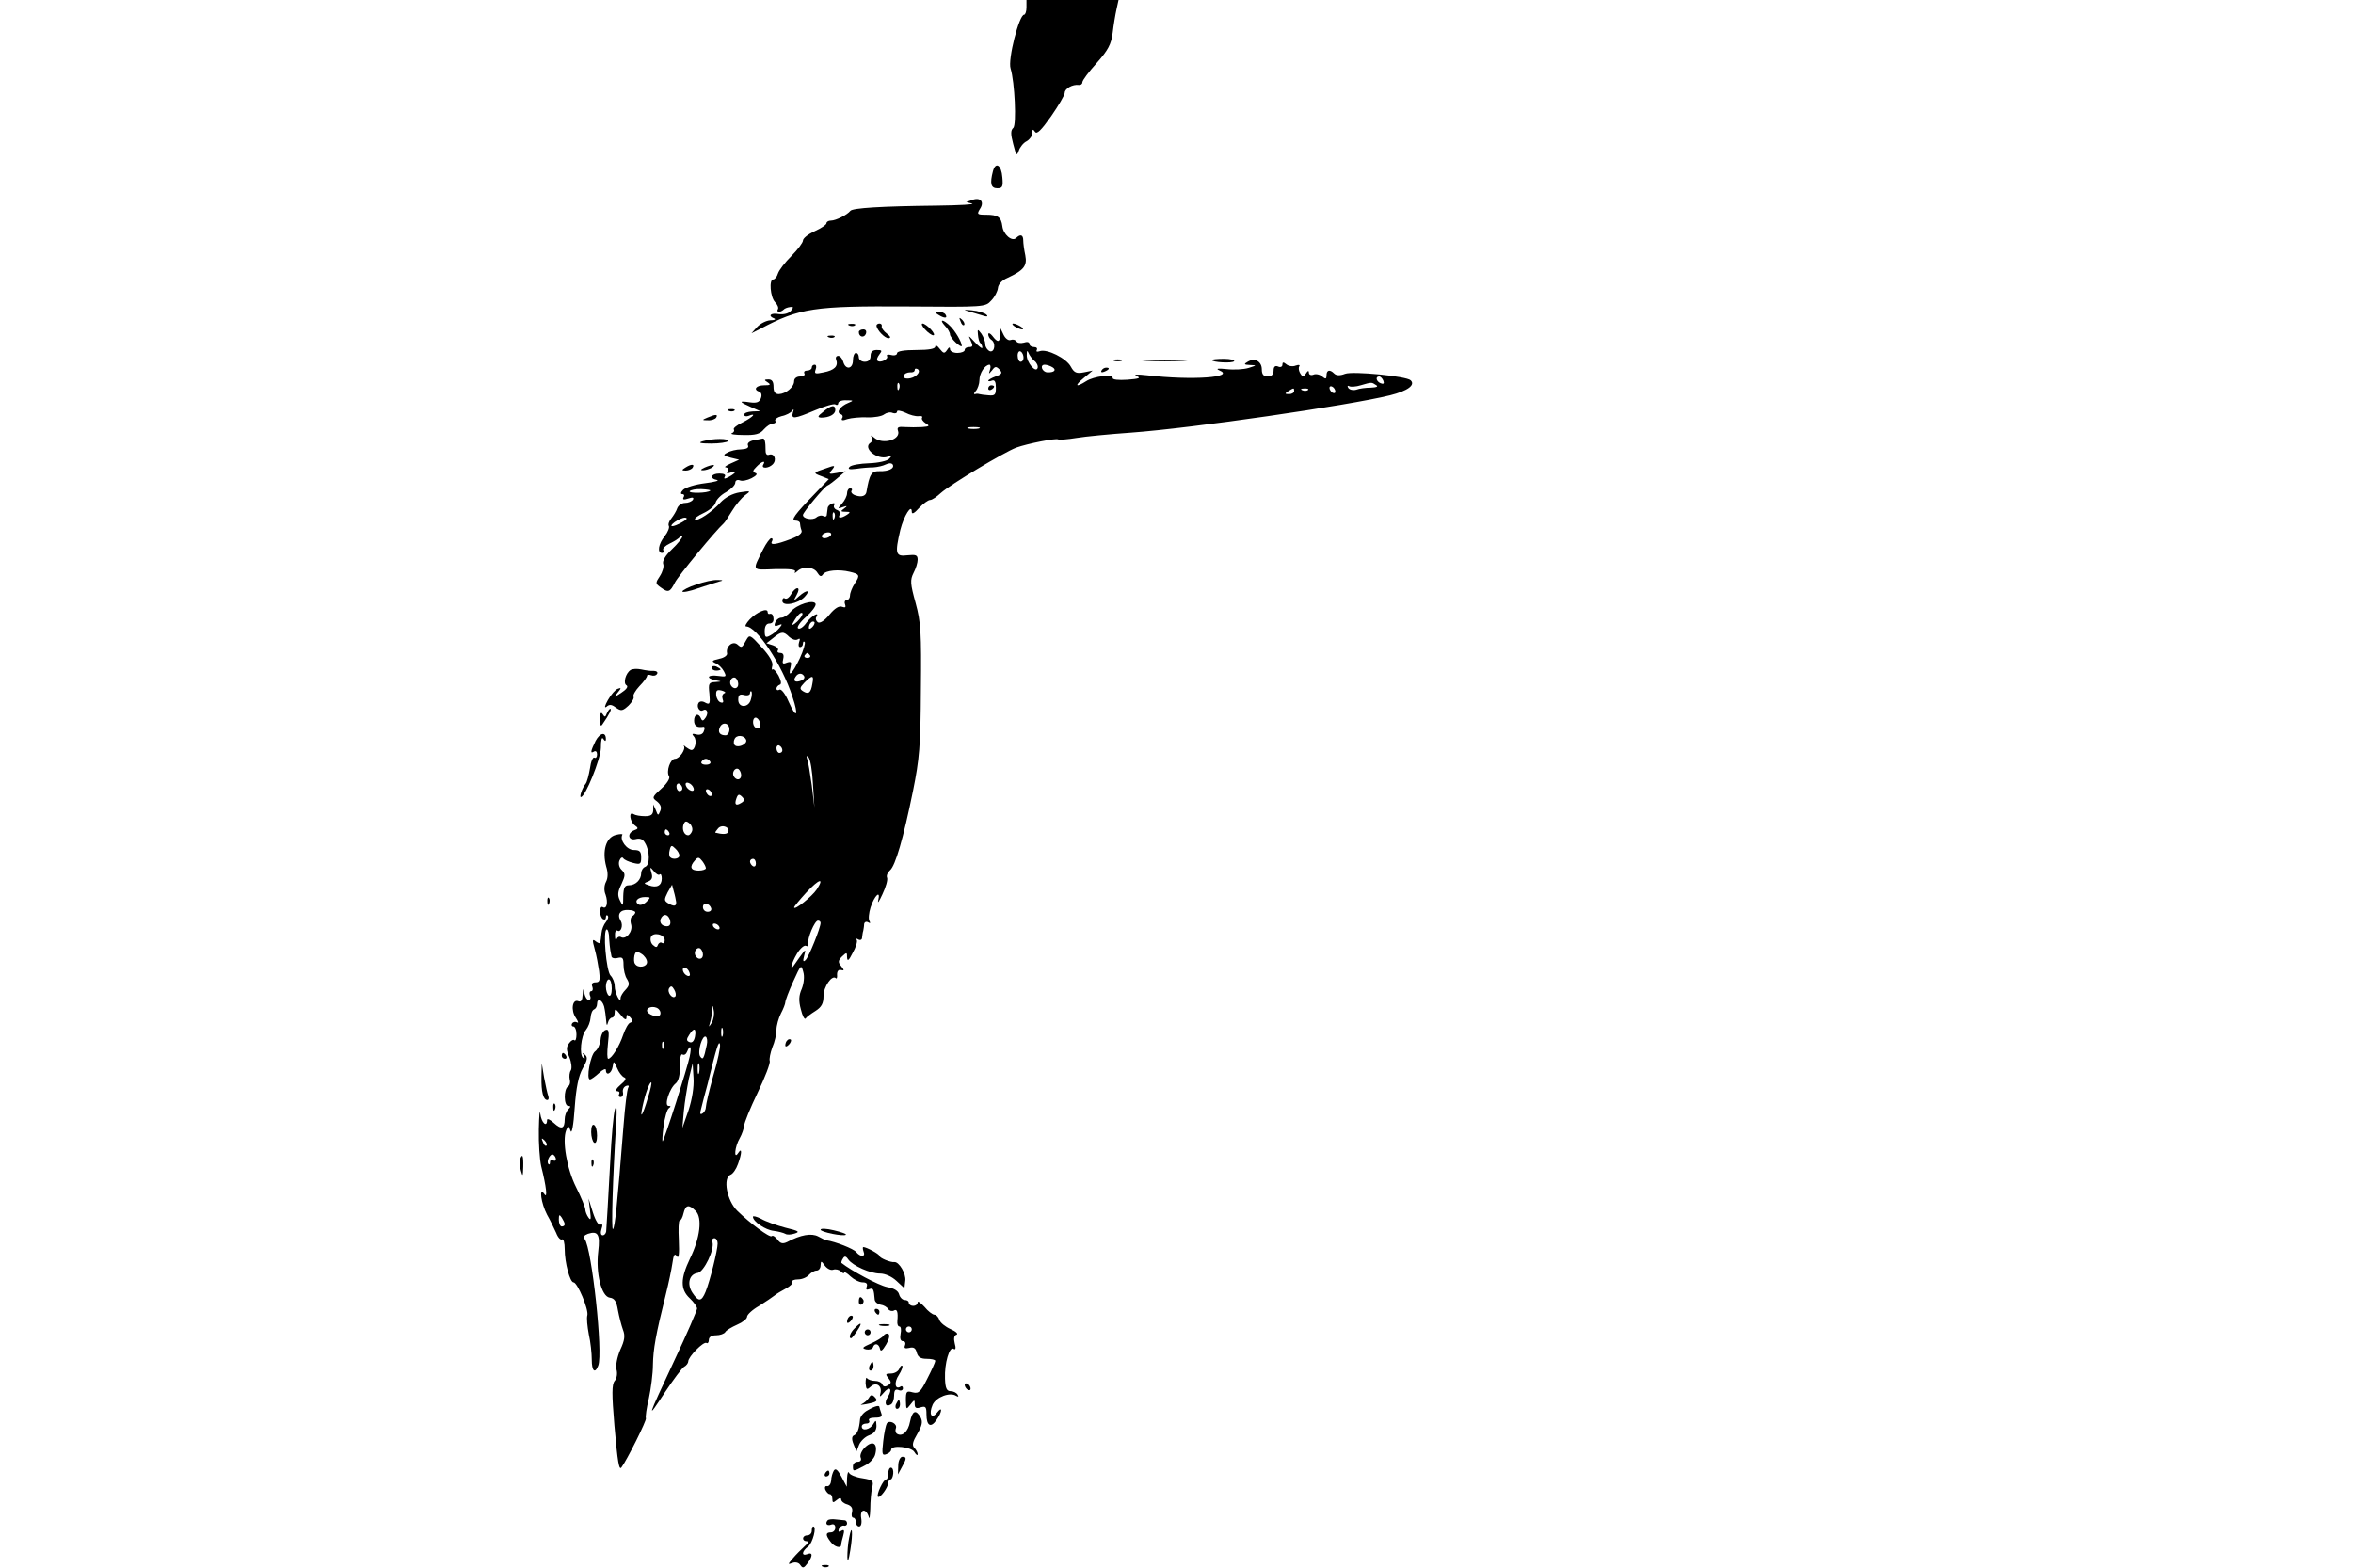 <?xml version="1.0" standalone="no"?>
<!DOCTYPE svg PUBLIC "-//W3C//DTD SVG 20010904//EN"
 "http://www.w3.org/TR/2001/REC-SVG-20010904/DTD/svg10.dtd">
<svg version="1.0" xmlns="http://www.w3.org/2000/svg"
 width="800pt" height="533pt" viewBox="0 0 800 533"
 preserveAspectRatio="xMidYMid meet">

<g transform="translate(0,533) scale(0.1,-0.1)"
fill="#000000" stroke="none">
<path d="M3490 5305 c0 -14 -4 -25 -8 -25 -17 0 -56 -153 -46 -183 14 -45 21
-192 9 -202 -9 -8 -9 -21 0 -55 10 -39 12 -42 19 -22 4 12 16 27 27 32 10 6
19 18 19 28 0 13 2 14 9 4 6 -10 21 5 55 53 25 36 46 72 46 79 0 15 27 30 48
27 6 -1 12 3 12 9 0 7 22 36 49 66 39 44 49 64 54 102 3 26 9 62 13 80 l7 32
-157 0 -156 0 0 -25z"/>
<path d="M3376 4748 c-11 -42 -7 -58 15 -58 17 0 20 5 17 37 -3 42 -23 55 -32
21z"/>
<path d="M3305 4650 l-20 -7 20 -5 c11 -3 -43 -6 -120 -7 -187 -2 -287 -8
-294 -18 -10 -13 -49 -33 -66 -33 -8 0 -15 -4 -15 -9 0 -5 -18 -17 -40 -27
-22 -10 -40 -24 -40 -32 0 -7 -18 -31 -39 -52 -22 -22 -42 -48 -46 -60 -3 -11
-11 -20 -16 -20 -15 0 -10 -60 6 -77 8 -8 13 -19 10 -24 -7 -11 8 -12 19 -2 3
4 13 8 22 9 12 2 13 0 3 -13 -8 -9 -24 -13 -41 -11 -28 5 -39 -6 -15 -15 6 -3
0 -6 -14 -6 -14 -1 -34 -11 -45 -23 l-19 -21 30 15 c134 71 183 78 502 76 260
-2 263 -2 283 20 12 12 22 32 23 43 1 12 13 26 32 34 56 26 68 41 61 77 -4 18
-7 41 -7 51 0 19 -10 22 -24 8 -14 -14 -44 12 -47 40 -4 31 -15 39 -56 39 -30
0 -31 2 -20 20 16 24 1 41 -27 30z"/>
<path d="M3285 4274 c11 -3 33 -10 50 -15 21 -7 26 -6 19 1 -6 6 -28 13 -50
15 -21 2 -30 2 -19 -1z"/>
<path d="M3190 4260 c20 -13 33 -13 25 0 -3 6 -14 10 -23 10 -15 0 -15 -2 -2
-10z"/>
<path d="M3266 4237 c3 -10 9 -15 12 -12 3 3 0 11 -7 18 -10 9 -11 8 -5 -6z"/>
<path d="M3213 4222 c10 -10 17 -23 17 -29 0 -5 9 -18 20 -28 11 -10 20 -15
20 -11 0 13 -22 51 -41 69 -24 23 -37 22 -16 -1z"/>
<path d="M2888 4223 c7 -3 16 -2 19 1 4 3 -2 6 -13 5 -11 0 -14 -3 -6 -6z"/>
<path d="M2980 4223 c1 -15 28 -43 41 -43 9 1 7 6 -6 16 -11 8 -19 20 -17 25
1 5 -2 9 -8 9 -5 0 -10 -3 -10 -7z"/>
<path d="M3145 4210 c10 -11 23 -20 28 -20 6 0 2 9 -8 20 -10 11 -23 20 -28
20 -6 0 -2 -9 8 -20z"/>
<path d="M3450 4220 c8 -5 20 -10 25 -10 6 0 3 5 -5 10 -8 5 -19 10 -25 10 -5
0 -3 -5 5 -10z"/>
<path d="M2920 4201 c0 -17 18 -21 24 -6 3 9 0 15 -9 15 -8 0 -15 -4 -15 -9z"/>
<path d="M3325 4192 c1 -12 4 -25 8 -28 4 -4 7 -11 7 -16 0 -5 -12 4 -26 19
-21 23 -23 24 -14 6 9 -19 8 -23 -5 -23 -8 0 -15 -4 -15 -10 0 -5 -11 -10 -25
-10 -14 0 -25 6 -25 13 0 8 -4 7 -10 -3 -9 -13 -12 -12 -25 4 -8 11 -15 14
-15 8 0 -8 -21 -12 -65 -12 -41 0 -65 -4 -65 -11 0 -6 -9 -9 -20 -6 -11 3 -17
1 -14 -4 6 -10 -24 -25 -33 -15 -3 3 0 12 7 21 10 13 9 15 -9 15 -14 0 -21 -6
-21 -20 0 -13 -7 -20 -20 -20 -11 0 -20 7 -20 15 0 8 -4 15 -10 15 -5 0 -10
-11 -10 -25 0 -30 -25 -34 -33 -5 -3 11 -11 20 -17 20 -7 0 -10 -6 -7 -13 8
-22 -6 -36 -43 -43 -28 -6 -32 -5 -27 9 4 10 2 17 -3 17 -6 0 -10 -4 -10 -10
0 -5 -7 -10 -16 -10 -8 0 -12 -4 -9 -10 3 -5 -3 -10 -14 -10 -13 0 -21 -7 -21
-16 0 -20 -28 -43 -52 -44 -13 0 -18 8 -18 25 0 17 -5 25 -17 25 -15 0 -16 -2
-3 -10 12 -8 9 -10 -12 -10 -28 0 -38 -15 -16 -22 7 -3 9 -12 5 -22 -5 -14
-15 -17 -37 -14 -39 6 -38 2 3 -16 l32 -14 -27 -1 c-16 -1 -28 -5 -28 -11 0
-5 7 -7 15 -4 30 12 14 -5 -20 -22 -19 -9 -33 -20 -30 -24 3 -5 -1 -11 -7 -13
-7 -3 11 -6 40 -6 40 -1 56 3 69 19 10 11 23 20 31 20 7 0 11 4 8 9 -3 5 6 12
21 16 16 3 32 12 36 18 6 8 7 6 3 -5 -7 -24 4 -23 75 7 33 14 64 23 69 20 6
-4 10 -1 10 4 0 6 12 11 28 10 25 0 25 -1 6 -9 -27 -11 -42 -32 -26 -38 7 -2
9 -9 5 -14 -4 -8 2 -9 18 -3 13 4 44 7 68 6 24 -1 50 4 57 10 8 6 21 9 29 5 8
-3 15 -1 15 5 0 5 12 3 28 -4 15 -8 35 -13 45 -12 9 2 15 -1 12 -5 -3 -5 3
-13 12 -19 15 -9 14 -11 -12 -13 -16 -1 -43 -1 -59 0 -21 2 -27 -1 -23 -12 12
-31 -53 -50 -82 -23 -10 8 -12 8 -7 0 3 -6 2 -14 -4 -18 -29 -18 23 -60 58
-48 14 5 15 3 5 -7 -6 -7 -37 -14 -68 -15 -30 -1 -60 -6 -66 -12 -8 -8 -2 -10
22 -7 19 3 45 5 59 5 14 1 32 5 42 10 10 5 19 5 23 0 8 -13 -13 -24 -45 -23
-27 1 -34 -11 -44 -70 -2 -14 -16 -19 -35 -13 -12 3 -19 11 -16 16 4 5 1 9 -4
9 -6 0 -11 -8 -11 -17 0 -9 -8 -25 -17 -35 -16 -18 -16 -19 3 -12 15 5 16 4 4
-5 -13 -9 -12 -11 5 -11 17 0 17 -2 5 -10 -20 -13 -33 -13 -25 0 3 6 -1 13 -9
16 -9 3 -13 11 -10 16 4 6 1 9 -7 6 -8 -3 -15 -10 -15 -16 -1 -7 -2 -17 -3
-23 0 -5 -6 -7 -11 -4 -6 4 -17 2 -24 -4 -13 -11 -46 -5 -46 8 0 9 72 95 83
100 5 2 20 13 35 26 l27 23 -30 -6 c-27 -5 -29 -4 -16 11 12 15 10 16 -20 5
-45 -15 -46 -16 -16 -27 l25 -10 -46 -48 c-71 -73 -85 -93 -67 -93 8 0 15 -4
15 -9 0 -5 2 -16 5 -24 4 -9 -8 -19 -37 -30 -50 -19 -72 -22 -63 -7 3 6 2 10
-3 10 -4 0 -17 -17 -27 -37 -38 -76 -41 -71 40 -68 52 1 72 -1 68 -9 -3 -6 0
-5 8 2 19 18 56 15 68 -5 8 -13 13 -15 19 -6 9 14 54 18 91 9 34 -8 36 -12 17
-40 -9 -14 -16 -32 -16 -41 0 -8 -5 -15 -11 -15 -6 0 -9 -7 -6 -14 4 -11 1
-13 -10 -9 -10 4 -25 -5 -43 -27 -16 -20 -32 -30 -39 -26 -6 4 -9 12 -6 17 14
22 -15 6 -33 -18 -11 -16 -24 -24 -29 -19 -4 4 8 22 28 39 20 18 34 37 32 44
-6 16 -64 -2 -85 -27 -9 -11 -23 -20 -31 -20 -8 0 -18 -7 -21 -16 -5 -12 -2
-15 10 -10 14 6 15 4 4 -9 -7 -9 -22 -21 -32 -26 -15 -8 -18 -6 -18 16 0 16 6
25 15 25 14 0 18 10 13 27 -2 5 -6 7 -10 6 -5 -2 -8 1 -8 6 0 16 -37 0 -61
-25 -12 -13 -18 -24 -12 -24 36 0 122 -130 157 -238 23 -68 14 -78 -13 -17
-11 26 -25 44 -31 40 -5 -3 -10 -2 -10 4 0 5 5 11 11 13 7 2 5 13 -4 31 -8 14
-17 24 -20 21 -3 -3 -4 2 -1 13 3 11 -10 34 -37 63 -38 42 -41 43 -51 25 -16
-29 -16 -29 -31 -16 -16 13 -40 -7 -35 -30 2 -7 -10 -16 -27 -19 -25 -6 -27
-8 -12 -15 10 -4 22 -16 28 -27 10 -19 9 -20 -20 -16 -35 5 -43 -8 -8 -15 22
-4 22 -4 -2 -6 -21 -1 -23 -5 -19 -40 3 -34 1 -38 -14 -30 -10 6 -19 5 -23 -1
-8 -13 4 -32 15 -25 14 8 20 -9 9 -25 -8 -12 -12 -12 -16 -2 -8 19 -23 14 -23
-8 0 -18 10 -25 32 -21 4 0 5 -6 1 -15 -3 -10 -13 -14 -25 -11 -15 4 -17 2 -8
-8 10 -12 4 -45 -9 -45 -4 0 -12 5 -19 10 -6 6 -10 7 -7 4 8 -11 -15 -44 -30
-44 -16 0 -31 -43 -20 -60 4 -6 -8 -25 -26 -41 -32 -29 -33 -31 -15 -44 12
-10 16 -20 11 -32 -7 -17 -8 -17 -15 2 l-9 20 0 -20 c-1 -15 -8 -20 -28 -20
-16 0 -33 3 -39 7 -17 11 -13 -25 4 -38 13 -9 13 -12 -2 -17 -25 -10 -20 -36
5 -30 15 4 25 0 32 -13 17 -28 17 -75 1 -81 -8 -3 -14 -13 -14 -22 0 -22 -19
-41 -42 -41 -14 0 -18 -8 -19 -37 0 -35 -1 -36 -11 -15 -9 18 -8 30 5 56 13
29 14 35 1 48 -9 8 -12 22 -8 32 4 10 10 13 13 8 3 -5 18 -12 34 -16 24 -6 27
-4 27 19 0 20 -5 25 -25 25 -24 0 -49 34 -39 52 2 3 -8 3 -23 -1 -33 -9 -46
-54 -32 -107 7 -22 6 -40 -1 -53 -6 -12 -7 -29 -1 -43 9 -26 4 -51 -10 -42 -5
3 -9 -4 -9 -15 0 -11 5 -23 10 -26 6 -3 10 -1 10 6 0 7 3 9 6 6 4 -4 1 -13 -6
-22 -7 -8 -14 -25 -15 -38 -1 -12 -3 -26 -4 -31 0 -5 -7 -3 -15 3 -12 10 -13
6 -4 -26 6 -21 12 -55 15 -75 4 -31 2 -38 -12 -38 -11 0 -15 -5 -11 -15 3 -8
1 -15 -4 -15 -5 0 -7 -7 -4 -15 4 -8 1 -15 -4 -15 -6 0 -13 10 -15 23 -4 19
-4 18 -6 -5 -1 -19 -5 -26 -15 -22 -20 8 -26 -31 -8 -57 8 -12 10 -19 4 -15
-6 3 -13 2 -17 -4 -3 -5 -1 -10 4 -10 6 0 11 -12 11 -27 0 -14 -3 -23 -7 -20
-3 4 -12 -1 -18 -10 -10 -13 -10 -23 1 -48 7 -17 9 -37 5 -44 -5 -7 -6 -21 -4
-31 3 -10 0 -21 -6 -24 -15 -10 -14 -66 1 -66 9 0 9 -3 0 -12 -7 -7 -12 -22
-12 -33 0 -33 -11 -37 -37 -13 -13 12 -23 16 -23 10 0 -27 -19 -10 -23 21 -2
17 -4 -6 -5 -53 -1 -47 3 -103 8 -125 18 -71 22 -112 11 -95 -20 28 -11 -32 9
-70 11 -19 24 -47 31 -62 6 -16 15 -25 20 -22 5 3 9 -12 9 -33 0 -47 18 -113
30 -113 13 0 52 -92 47 -112 -3 -9 0 -38 5 -65 6 -26 10 -65 10 -86 0 -39 11
-49 22 -20 17 42 -22 399 -46 430 -6 8 -2 13 11 18 34 11 42 -2 35 -60 -9 -74
11 -153 39 -157 16 -2 23 -12 28 -43 4 -22 12 -52 17 -66 8 -20 6 -36 -9 -68
-11 -26 -16 -53 -13 -67 4 -14 1 -31 -6 -39 -10 -12 -10 -44 -1 -152 11 -127
16 -153 24 -142 17 22 87 161 83 167 -2 4 2 34 10 67 7 33 14 85 14 115 1 53
9 100 44 240 9 36 19 83 22 104 4 30 8 36 15 25 7 -10 9 7 7 54 -2 37 -1 67 3
67 4 0 10 11 13 25 7 29 18 31 41 8 24 -23 15 -93 -19 -162 -33 -69 -33 -105
-1 -135 14 -13 25 -29 25 -35 0 -6 -34 -85 -76 -174 -97 -208 -96 -206 -34
-112 29 44 59 84 66 88 8 4 14 13 14 18 0 16 52 69 62 63 4 -3 8 2 8 10 0 10
9 16 24 16 14 0 28 5 32 11 3 6 22 17 40 25 19 8 34 20 34 27 0 7 18 24 41 37
22 14 46 30 52 35 7 6 24 16 39 24 15 8 25 18 22 23 -3 4 6 8 19 8 14 0 30 7
37 15 7 8 19 15 26 15 8 0 14 8 14 18 1 16 2 16 15 -2 8 -10 20 -16 28 -13 8
3 20 0 26 -6 6 -6 11 -8 11 -4 0 4 10 -1 22 -13 12 -11 30 -20 41 -20 13 0 17
-5 14 -14 -4 -10 -1 -13 9 -9 13 5 15 0 18 -36 1 -8 10 -15 20 -17 10 -1 22
-8 26 -15 4 -6 13 -8 19 -5 11 7 15 -4 12 -36 -1 -10 2 -18 7 -18 5 0 7 -11 4
-25 -3 -16 0 -25 8 -25 7 0 10 -6 7 -14 -4 -10 0 -12 14 -9 15 4 22 0 26 -16
4 -15 13 -21 34 -21 16 0 29 -3 29 -7 0 -4 -12 -31 -27 -60 -23 -46 -29 -52
-50 -47 -21 6 -23 3 -23 -27 1 -32 1 -33 15 -15 14 18 15 18 15 2 0 -13 5 -16
20 -11 17 5 20 2 20 -24 0 -39 15 -47 34 -19 20 28 21 50 2 25 -19 -24 -29 -5
-15 27 12 26 59 44 80 30 8 -4 9 -3 5 4 -4 7 -15 12 -24 12 -13 0 -18 10 -19
43 -2 52 15 110 29 101 7 -5 9 2 4 19 -4 16 -2 27 6 29 7 3 -2 11 -20 19 -18
8 -35 22 -38 31 -3 10 -11 18 -17 18 -6 0 -22 12 -34 27 -13 14 -23 21 -23 15
0 -7 -7 -12 -15 -12 -8 0 -15 5 -15 10 0 6 -6 10 -14 10 -7 0 -16 8 -19 19 -3
12 -17 21 -41 25 -29 6 -121 55 -155 82 -1 1 0 8 5 15 5 9 10 9 18 -3 16 -22
75 -48 108 -48 17 0 40 -10 56 -25 l27 -25 3 26 c3 23 -21 64 -37 63 -13 -2
-51 14 -51 21 0 6 -44 30 -55 30 -2 0 -2 -7 1 -15 8 -19 -10 -20 -25 -2 -8 11
-72 36 -101 40 -3 0 -15 6 -28 13 -23 12 -59 6 -106 -19 -15 -7 -23 -5 -33 9
-7 9 -16 15 -19 11 -7 -6 -74 44 -117 86 -36 35 -50 113 -23 123 8 3 19 19 25
36 14 38 14 58 1 38 -16 -25 -12 21 5 50 8 14 14 33 15 42 0 10 21 61 46 113
25 52 44 101 41 108 -2 6 2 27 9 46 8 18 14 45 14 60 0 14 7 39 15 55 8 15 15
33 15 38 0 6 12 38 27 71 26 57 27 59 34 33 5 -16 2 -40 -5 -58 -10 -22 -11
-41 -3 -70 5 -22 13 -36 16 -31 3 5 18 16 34 26 20 13 27 25 27 51 0 31 29 73
42 60 3 -3 5 3 4 13 0 11 5 17 13 15 12 -3 12 -1 1 13 -11 13 -11 19 3 33 16
15 17 15 17 -3 1 -15 6 -11 19 15 11 19 17 39 14 44 -4 5 -1 6 5 2 7 -4 13 -1
13 6 1 7 2 18 4 23 1 6 3 16 3 23 1 7 7 10 14 6 7 -4 8 -3 4 5 -4 6 -2 27 4
46 13 40 35 61 26 24 -3 -13 3 -4 14 20 12 25 19 50 16 57 -3 7 2 18 10 25 18
15 45 107 78 269 22 109 26 154 27 345 2 194 0 229 -18 295 -18 65 -19 78 -7
102 8 15 14 35 14 45 0 16 -6 18 -35 15 -40 -5 -43 5 -24 86 12 48 39 91 39
62 0 -10 9 -5 25 13 14 15 31 27 37 27 7 0 23 11 37 24 31 28 214 138 256 154
39 14 135 33 143 28 4 -2 32 0 62 5 30 5 114 13 185 18 207 15 739 92 881 127
60 15 87 35 70 51 -14 14 -197 32 -223 22 -18 -7 -30 -6 -37 1 -15 15 -26 12
-26 -6 0 -13 -3 -14 -15 -4 -8 7 -22 10 -30 6 -8 -3 -15 0 -15 7 0 8 -4 7 -10
-3 -9 -13 -11 -13 -19 0 -5 8 -7 18 -4 24 4 5 -1 7 -12 3 -9 -4 -24 -2 -31 4
-11 9 -14 8 -14 -1 0 -7 -7 -10 -15 -6 -10 4 -15 -1 -15 -14 0 -13 -7 -20 -20
-20 -14 0 -20 7 -20 24 0 27 -24 41 -48 26 -14 -8 -13 -10 8 -11 24 -1 23 -1
-5 -10 -16 -5 -50 -7 -75 -4 -28 3 -38 2 -25 -4 58 -24 -91 -35 -245 -17 -35
4 -48 3 -35 -3 15 -6 8 -9 -32 -12 -30 -2 -51 0 -50 6 3 14 -64 6 -90 -11 -36
-23 -41 -16 -8 11 l30 25 -30 -6 c-25 -5 -33 -1 -44 19 -15 29 -82 62 -106 53
-9 -3 -13 -2 -10 4 3 6 -1 10 -9 10 -9 0 -16 5 -16 11 0 6 -8 8 -19 4 -11 -3
-22 -1 -25 4 -4 6 -12 8 -20 5 -7 -3 -18 5 -24 18 l-11 23 0 -22 c-1 -28 -9
-29 -27 -5 -7 9 -14 12 -14 5 0 -6 5 -15 10 -18 17 -10 12 -45 -5 -39 -8 4
-15 14 -15 23 0 10 -6 25 -13 36 -13 17 -14 17 -12 -3z m155 -78 c0 -8 -4 -14
-10 -14 -5 0 -10 9 -10 21 0 11 5 17 10 14 6 -3 10 -13 10 -21z m37 -11 c8 -6
13 -17 11 -24 -6 -19 -38 19 -37 44 0 15 2 17 6 7 3 -8 12 -20 20 -27z m-151
-30 c-5 -16 -5 -16 7 -2 10 14 14 14 25 3 11 -12 9 -16 -13 -24 -14 -5 -25
-12 -25 -14 0 -3 6 -3 13 0 9 3 13 -4 13 -24 0 -24 -3 -28 -25 -26 -14 1 -28
3 -31 4 -3 1 -9 2 -15 0 -5 -1 -4 4 3 11 6 7 12 24 12 36 0 24 18 52 34 53 4
0 5 -8 2 -17z m213 8 c14 -9 5 -18 -18 -17 -18 1 -27 26 -9 26 7 0 19 -4 27
-9z m-461 -25 c-15 -16 -51 -18 -45 -3 2 7 12 11 21 11 9 -1 16 2 16 8 0 5 4
6 10 3 6 -4 6 -11 -2 -19z m1585 -20 c4 -10 1 -13 -9 -9 -15 6 -19 23 -5 23 5
0 11 -7 14 -14z m-1646 -28 c-3 -8 -6 -5 -6 6 -1 11 2 17 5 13 3 -3 4 -12 1
-19z m1621 13 c9 -5 3 -8 -17 -9 -17 0 -40 -3 -50 -7 -11 -3 -23 0 -27 6 -4 7
-3 9 3 6 5 -3 23 -2 39 3 38 11 37 11 52 1z m-138 -22 c0 -6 -4 -7 -10 -4 -5
3 -10 11 -10 16 0 6 5 7 10 4 6 -3 10 -11 10 -16z m-140 1 c0 -5 -8 -10 -17
-10 -15 0 -16 2 -3 10 19 12 20 12 20 0z m47 4 c-3 -3 -12 -4 -19 -1 -8 3 -5
6 6 6 11 1 17 -2 13 -5z m-1119 -131 c-10 -2 -26 -2 -35 0 -10 3 -2 5 17 5 19
0 27 -2 18 -5z m-491 -305 c-3 -8 -6 -5 -6 6 -1 11 2 17 5 13 3 -3 4 -12 1
-19z m-12 -58 c-3 -5 -13 -10 -21 -10 -8 0 -12 5 -9 10 3 6 13 10 21 10 8 0
12 -4 9 -10z m-114 -293 c-13 -12 -20 -15 -16 -7 14 26 28 41 33 35 3 -3 -5
-16 -17 -28z m51 -19 c-7 -7 -12 -8 -12 -2 0 6 3 14 7 17 3 4 9 5 12 2 2 -3
-1 -11 -7 -17z m-78 -34 c9 -8 21 -12 28 -8 8 5 9 2 5 -9 -3 -10 -2 -17 3 -17
6 0 10 5 10 12 0 6 3 9 6 5 3 -3 -4 -28 -17 -56 -25 -52 -41 -68 -31 -29 4 17
2 20 -13 15 -14 -6 -16 -3 -12 13 3 13 0 20 -10 20 -8 0 -12 4 -8 9 3 5 -5 13
-17 17 l-22 7 23 18 c28 23 35 23 55 3z m70 -62 c3 -5 -1 -9 -9 -9 -8 0 -12 4
-9 9 3 4 7 8 9 8 2 0 6 -4 9 -8z m-20 -71 c3 -5 -1 -12 -10 -15 -20 -8 -29 -1
-19 13 8 13 22 14 29 2z m-224 -27 c0 -16 -16 -19 -25 -4 -8 13 4 32 16 25 5
-4 9 -13 9 -21z m252 1 c-5 -31 -13 -37 -32 -25 -12 8 -11 12 5 29 27 27 33
26 27 -4z m-299 -32 c-7 -3 -9 -11 -6 -20 4 -10 2 -14 -7 -11 -7 2 -14 13 -15
25 -1 16 3 19 19 15 11 -3 15 -7 9 -9z m90 -21 c-7 -29 -43 -30 -43 -1 0 16 5
20 20 16 11 -3 20 0 20 6 0 6 2 8 5 6 2 -3 2 -15 -2 -27z m30 -76 c6 -16 -2
-28 -14 -20 -12 7 -11 34 0 34 5 0 11 -6 14 -14z m-103 -26 c0 -11 -6 -20 -13
-20 -19 0 -27 10 -20 26 8 21 33 17 33 -6z m57 -36 c4 -13 -24 -27 -37 -19 -5
3 -7 12 -3 21 6 17 34 15 40 -2z m123 -35 c0 -5 -4 -9 -10 -9 -5 0 -10 7 -10
16 0 8 5 12 10 9 6 -3 10 -10 10 -16z m104 -114 l5 -80 -9 75 c-6 41 -12 82
-16 90 -3 10 -2 12 5 5 6 -6 13 -47 15 -90z m-349 75 c3 -5 -3 -10 -15 -10
-12 0 -18 5 -15 10 3 6 10 10 15 10 5 0 12 -4 15 -10z m105 -46 c0 -16 -16
-19 -25 -4 -8 13 4 32 16 25 5 -4 9 -13 9 -21z m-200 -45 c0 -5 -4 -9 -10 -9
-5 0 -10 7 -10 16 0 8 5 12 10 9 6 -3 10 -10 10 -16z m38 2 c3 -8 -1 -12 -9
-9 -7 2 -15 10 -17 17 -3 8 1 12 9 9 7 -2 15 -10 17 -17z m62 -22 c0 -6 -4 -7
-10 -4 -5 3 -10 11 -10 16 0 6 5 7 10 4 6 -3 10 -11 10 -16z m100 -29 c-18
-11 -24 -6 -16 16 5 14 9 15 19 5 9 -9 9 -14 -3 -21z m-167 -96 c-3 -8 -9 -14
-13 -14 -14 0 -22 20 -16 37 5 12 9 13 21 3 7 -6 11 -18 8 -26z m122 -4 c-4
-7 -20 -7 -43 -1 -1 1 3 7 10 15 14 15 43 2 33 -14z m-200 0 c3 -5 1 -10 -4
-10 -6 0 -11 5 -11 10 0 6 2 10 4 10 3 0 8 -4 11 -10z m35 -79 c0 -11 -23 -15
-32 -5 -3 3 -4 14 -1 24 4 17 7 17 19 5 8 -7 14 -18 14 -24z m90 -43 c0 -4
-11 -8 -25 -8 -27 0 -32 13 -12 35 10 12 14 11 25 -3 6 -8 12 -19 12 -24z
m170 16 c0 -8 -4 -12 -10 -9 -5 3 -10 10 -10 16 0 5 5 9 10 9 6 0 10 -7 10
-16z m-327 -37 c4 3 7 -3 7 -14 0 -24 -17 -33 -44 -23 -18 6 -18 7 -2 13 12 5
16 13 11 29 -6 21 -5 22 8 6 8 -10 17 -15 20 -11z m534 -51 c-16 -24 -77 -73
-77 -61 0 3 19 26 41 50 44 47 63 53 36 11z m-478 -43 c1 -15 -8 -16 -29 -3
-12 8 -12 12 0 36 l15 26 6 -23 c4 -13 7 -30 8 -36z m-101 1 c-9 -9 -21 -13
-27 -9 -16 10 -3 25 22 25 20 0 20 -1 5 -16z m220 -22 c2 -7 -3 -12 -12 -12
-9 0 -16 7 -16 16 0 17 22 14 28 -4z m-258 -14 c0 -4 -5 -10 -10 -13 -6 -3 -8
-16 -4 -29 6 -24 -18 -52 -35 -42 -5 3 -12 0 -14 -6 -3 -7 -6 -3 -6 10 -1 13
3 21 8 18 12 -8 21 18 11 34 -13 21 -1 38 26 36 13 0 24 -4 24 -8z m117 -23
c7 -20 -2 -29 -21 -22 -9 4 -13 13 -10 22 8 19 23 19 31 0z m513 -13 c0 -16
-40 -116 -51 -126 -8 -8 -10 -4 -5 14 6 22 5 23 -6 8 -7 -9 -18 -25 -25 -35
-20 -31 -14 0 7 35 11 18 25 30 31 26 6 -3 9 0 7 7 -4 18 22 79 33 79 5 0 9
-3 9 -8z m-345 -12 c3 -5 2 -10 -4 -10 -5 0 -13 5 -16 10 -3 6 -2 10 4 10 5 0
13 -4 16 -10z m-374 -40 c1 -16 3 -34 4 -40 1 -5 3 -15 4 -21 0 -6 10 -9 21
-6 17 4 20 0 20 -24 0 -16 5 -38 12 -48 9 -15 8 -22 -5 -36 -9 -9 -17 -22 -17
-28 0 -22 -20 17 -20 40 0 12 -6 28 -14 36 -15 15 -27 157 -13 157 4 0 8 -13
8 -30z m189 -7 c0 -8 -4 -12 -9 -9 -5 4 -11 0 -14 -6 -3 -10 -7 -10 -17 -1 -7
6 -10 18 -7 27 7 18 47 10 47 -11z m130 -49 c0 -16 -16 -19 -25 -4 -8 13 4 32
16 25 5 -4 9 -13 9 -21z m-190 -25 c0 -17 -31 -22 -41 -6 -4 5 -4 17 -2 28 4
15 8 16 24 6 10 -6 19 -19 19 -28z m144 -35 c4 -10 1 -14 -6 -12 -15 5 -23 28
-10 28 5 0 13 -7 16 -16z m-264 -55 c0 -17 -4 -28 -10 -24 -5 3 -10 17 -10 31
0 13 5 24 10 24 6 0 10 -14 10 -31z m216 -27 c-10 -10 -29 15 -21 28 6 9 10 8
17 -4 6 -10 7 -20 4 -24z m-242 -34 c3 -13 6 -34 7 -48 1 -17 3 -19 6 -7 2 9
9 17 14 17 5 0 9 8 9 18 0 14 4 12 20 -8 12 -16 20 -20 20 -10 0 12 2 12 13 1
9 -10 9 -15 0 -18 -7 -2 -17 -21 -24 -41 -13 -39 -39 -81 -51 -82 -4 0 -4 23
-1 51 5 42 3 51 -8 47 -8 -2 -16 -17 -17 -33 -2 -16 -10 -34 -19 -40 -15 -11
-31 -95 -17 -95 4 0 18 10 31 22 13 12 23 16 23 10 0 -21 19 -13 23 11 3 21 4
21 15 -4 6 -15 17 -29 24 -32 9 -3 5 -11 -12 -25 -14 -12 -19 -21 -12 -22 7 0
10 -4 7 -10 -3 -5 -1 -10 5 -10 6 0 10 7 8 16 -2 10 3 19 11 22 8 3 11 0 7 -6
-4 -6 -11 -64 -16 -129 -22 -276 -29 -345 -36 -352 -6 -5 -1 170 11 359 3 49
2 66 -4 49 -5 -14 -12 -93 -16 -175 -8 -145 -12 -216 -14 -241 -1 -7 -6 -13
-12 -13 -6 0 -8 9 -4 21 5 14 3 19 -3 15 -6 -4 -17 13 -26 41 l-15 48 5 -40
c4 -30 3 -36 -5 -25 -6 8 -11 21 -11 28 0 7 -14 41 -31 75 -32 63 -48 159 -34
194 7 17 8 17 15 -2 4 -12 10 18 14 79 5 69 13 108 27 133 16 28 18 38 8 47
-9 8 -10 8 -4 -3 5 -9 4 -12 -2 -8 -14 9 -8 75 9 95 8 10 15 28 16 42 1 14 6
26 12 28 5 2 10 10 10 18 0 22 17 16 24 -8z m188 -12 c4 -5 5 -13 2 -17 -7
-11 -44 2 -44 15 0 15 32 17 42 2z m178 -43 c-11 -17 -11 -17 -6 0 3 10 7 28
7 40 2 22 2 22 6 0 2 -12 -1 -30 -7 -40z m37 -45 c-3 -7 -5 -2 -5 12 0 14 2
19 5 13 2 -7 2 -19 0 -25z m-94 -2 c-3 -16 -10 -23 -19 -19 -10 4 -11 9 -1 24
16 26 25 24 20 -5z m40 -29 c-10 -47 -13 -53 -23 -38 -9 16 8 74 20 66 4 -3 6
-15 3 -28z m-146 -9 c-3 -8 -6 -5 -6 6 -1 11 2 17 5 13 3 -3 4 -12 1 -19z
m168 -96 c-14 -50 -25 -98 -25 -106 0 -8 -5 -18 -12 -22 -8 -5 -9 0 -4 17 3
13 13 51 22 84 31 127 38 149 42 134 2 -9 -8 -57 -23 -107z m-80 66 c-8 -39
-85 -281 -92 -288 -2 -2 -1 20 3 50 4 30 12 58 18 62 8 6 7 8 -1 8 -16 0 3 60
25 77 9 8 14 28 14 58 -1 27 3 43 8 40 6 -4 13 1 16 9 11 27 16 17 9 -16z m32
-55 c-3 -10 -5 -4 -5 12 0 17 2 24 5 18 2 -7 2 -21 0 -30z m-36 -128 l-21 -60
5 57 c3 31 11 80 17 110 l13 53 3 -50 c2 -31 -5 -73 -17 -110z m-138 43 c-18
-62 -29 -78 -18 -28 9 42 23 80 29 80 3 0 -2 -24 -11 -52z m-345 -163 c-3 -3
-9 2 -12 12 -6 14 -5 15 5 6 7 -7 10 -15 7 -18z m32 -46 c0 -6 -4 -7 -10 -4
-5 3 -10 1 -10 -6 0 -7 -2 -10 -5 -7 -9 8 6 38 16 32 5 -3 9 -10 9 -15z m30
-221 c0 -5 -4 -8 -10 -8 -5 0 -10 10 -10 23 0 18 2 19 10 7 5 -8 10 -18 10
-22z m520 -66 c0 -22 -26 -127 -41 -164 -14 -34 -24 -35 -45 -3 -19 29 -11 63
18 67 21 3 59 81 50 106 -2 7 1 12 7 12 6 0 11 -8 11 -18z m660 -292 c0 -5 -4
-10 -10 -10 -5 0 -10 5 -10 10 0 6 5 10 10 10 6 0 10 -4 10 -10z"/>
<path d="M3360 4009 c0 -5 5 -7 10 -4 6 3 10 8 10 11 0 2 -4 4 -10 4 -5 0 -10
-5 -10 -11z"/>
<path d="M2010 1481 c0 -16 5 -33 10 -36 6 -4 10 6 10 24 0 16 -4 33 -10 36
-6 4 -10 -6 -10 -24z"/>
<path d="M2011 1374 c0 -11 3 -14 6 -6 3 7 2 16 -1 19 -3 4 -6 -2 -5 -13z"/>
<path d="M2818 4183 c7 -3 16 -2 19 1 4 3 -2 6 -13 5 -11 0 -14 -3 -6 -6z"/>
<path d="M3788 4103 c6 -2 18 -2 25 0 6 3 1 5 -13 5 -14 0 -19 -2 -12 -5z"/>
<path d="M3898 4103 c34 -2 90 -2 125 0 34 2 6 3 -63 3 -69 0 -97 -1 -62 -3z"/>
<path d="M4120 4106 c0 -8 71 -12 76 -4 3 4 -13 8 -35 8 -23 0 -41 -2 -41 -4z"/>
<path d="M3745 4070 c-3 -6 1 -7 9 -4 18 7 21 14 7 14 -6 0 -13 -4 -16 -10z"/>
<path d="M2799 3930 c-19 -15 -21 -19 -7 -20 27 0 48 11 48 26 0 19 -14 17
-41 -6z"/>
<path d="M2478 3933 c7 -3 16 -2 19 1 4 3 -2 6 -13 5 -11 0 -14 -3 -6 -6z"/>
<path d="M2405 3910 c-19 -8 -19 -9 2 -9 12 -1 25 4 28 9 7 12 -2 12 -30 0z"/>
<path d="M2390 3830 c-18 -5 -11 -8 28 -8 28 0 54 4 57 8 6 10 -51 10 -85 0z"/>
<path d="M2562 3833 c-14 -3 -22 -10 -19 -17 4 -9 -5 -13 -24 -14 -15 0 -36
-5 -46 -11 -16 -8 -14 -10 11 -17 l29 -7 -29 -13 c-16 -7 -23 -13 -16 -13 7
-1 10 -6 6 -13 -5 -8 -2 -9 9 -5 24 9 21 0 -4 -14 -15 -8 -19 -8 -15 0 5 7 -2
11 -18 11 -29 0 -35 -17 -8 -22 9 -2 -9 -7 -41 -11 -33 -4 -65 -14 -74 -22 -9
-9 -10 -15 -3 -15 6 0 8 -5 4 -11 -4 -8 1 -9 16 -4 15 5 20 4 16 -4 -4 -6 -16
-11 -27 -11 -11 0 -22 -8 -26 -17 -3 -10 -13 -26 -20 -35 -8 -9 -12 -21 -9
-26 3 -5 -3 -21 -14 -35 -22 -27 -26 -57 -9 -57 5 0 7 4 4 10 -3 5 7 15 22 22
15 7 31 17 35 23 4 5 8 6 8 1 0 -5 -16 -25 -36 -44 -22 -21 -33 -40 -29 -50 3
-8 -2 -26 -11 -40 -16 -24 -16 -26 2 -39 26 -19 32 -17 49 17 12 23 138 176
165 200 4 3 16 22 29 43 12 20 32 44 44 53 21 15 20 16 -18 10 -25 -4 -49 -17
-65 -34 -29 -33 -79 -66 -87 -58 -3 3 10 13 30 22 19 9 38 25 40 35 3 11 19
27 36 36 17 10 31 24 31 32 0 7 6 11 15 8 8 -4 26 0 40 7 17 9 22 15 13 18
-10 4 -9 8 4 21 18 19 33 23 23 7 -8 -14 18 -13 32 1 15 15 6 39 -12 33 -7 -3
-12 2 -12 13 0 32 -3 43 -10 42 -5 -1 -18 -4 -31 -6z m-147 -171 c-8 -9 -75
-10 -70 -2 3 4 21 8 40 7 19 -1 32 -3 30 -5z m-95 -107 c-33 -19 -50 -18 -26
0 11 8 27 15 35 15 10 -1 7 -6 -9 -15z"/>
<path d="M2330 3740 c-13 -8 -13 -10 2 -10 9 0 20 5 23 10 8 13 -5 13 -25 0z"/>
<path d="M2395 3740 c-13 -6 -15 -9 -5 -9 8 0 22 4 30 9 18 12 2 12 -25 0z"/>
<path d="M2368 3343 c-27 -9 -48 -20 -48 -24 0 -4 24 0 54 11 29 10 62 20 72
23 14 3 13 5 -6 5 -14 1 -46 -6 -72 -15z"/>
<path d="M2690 3310 c-6 -11 -15 -18 -21 -15 -5 4 -9 0 -9 -8 0 -20 54 -10 76
14 22 24 7 25 -19 2 -19 -17 -20 -17 -8 5 7 13 8 22 2 22 -6 0 -15 -9 -21 -20z"/>
<path d="M2420 3060 c0 -6 7 -10 15 -10 8 0 15 2 15 4 0 2 -7 6 -15 10 -8 3
-15 1 -15 -4z"/>
<path d="M2144 3052 c-17 -11 -26 -45 -14 -52 7 -4 0 -14 -17 -25 -27 -18 -28
-18 -13 0 13 16 13 18 0 13 -7 -2 -23 -20 -33 -38 -11 -19 -13 -29 -5 -23 10
9 18 8 32 -3 18 -12 22 -12 43 7 12 12 20 26 17 30 -3 5 6 21 20 36 15 15 26
31 26 35 0 4 6 5 14 2 8 -3 17 -1 20 5 4 5 -2 10 -11 10 -10 -1 -29 2 -43 5
-14 3 -30 2 -36 -2z"/>
<path d="M2063 2904 c-5 -13 -7 -13 -14 -2 -6 9 -9 3 -9 -17 0 -24 3 -27 10
-15 21 30 31 50 25 50 -3 0 -8 -7 -12 -16z"/>
<path d="M2025 2811 c-17 -35 -19 -45 -5 -36 6 3 10 -1 10 -10 0 -9 -4 -14 -9
-11 -5 3 -12 -13 -15 -36 -4 -23 -10 -47 -15 -53 -11 -13 -22 -45 -16 -45 15
0 67 129 68 167 0 27 3 39 8 31 6 -9 9 -9 9 -1 0 26 -20 22 -35 -6z"/>
<path d="M1861 2264 c0 -11 3 -14 6 -6 3 7 2 16 -1 19 -3 4 -6 -2 -5 -13z"/>
<path d="M2677 1793 c-4 -3 -7 -11 -7 -17 0 -6 5 -5 12 2 6 6 9 14 7 17 -3 3
-9 2 -12 -2z"/>
<path d="M1910 1740 c0 -5 5 -10 11 -10 5 0 7 5 4 10 -3 6 -8 10 -11 10 -2 0
-4 -4 -4 -10z"/>
<path d="M1841 1668 c-1 -50 6 -78 20 -78 4 0 6 6 3 14 -3 8 -9 36 -14 62 l-8
49 -1 -47z"/>
<path d="M1881 1564 c0 -11 3 -14 6 -6 3 7 2 16 -1 19 -3 4 -6 -2 -5 -13z"/>
<path d="M1768 1388 c-3 -7 -1 -24 3 -38 6 -22 7 -20 8 13 1 38 -3 47 -11 25z"/>
<path d="M2560 1193 c0 -16 42 -45 71 -48 16 -2 34 -7 39 -10 6 -4 20 -3 32 1
19 6 13 9 -32 20 -30 8 -67 21 -82 30 -16 8 -28 11 -28 7z"/>
<path d="M2790 1149 c0 -8 79 -24 86 -17 2 3 -16 9 -41 15 -25 6 -45 7 -45 2z"/>
<path d="M2920 904 c0 -8 5 -12 10 -9 6 4 8 11 5 16 -9 14 -15 11 -15 -7z"/>
<path d="M2975 870 c3 -5 8 -10 11 -10 2 0 4 5 4 10 0 6 -5 10 -11 10 -5 0 -7
-4 -4 -10z"/>
<path d="M2887 853 c-4 -3 -7 -11 -7 -17 0 -6 5 -5 12 2 6 6 9 14 7 17 -3 3
-9 2 -12 -2z"/>
<path d="M2906 814 c-15 -14 -22 -34 -12 -34 2 0 11 11 20 25 19 28 15 33 -8
9z"/>
<path d="M2993 823 c9 -2 23 -2 30 0 6 3 -1 5 -18 5 -16 0 -22 -2 -12 -5z"/>
<path d="M2940 800 c0 -5 5 -10 10 -10 6 0 10 5 10 10 0 6 -4 10 -10 10 -5 0
-10 -4 -10 -10z"/>
<path d="M3004 789 c-3 -6 -23 -18 -43 -27 -29 -13 -32 -16 -16 -20 10 -2 21
1 23 7 5 16 20 13 24 -5 2 -11 8 -7 21 15 10 17 13 32 8 35 -5 4 -13 1 -17 -5z"/>
<path d="M2956 685 c-3 -8 -1 -15 4 -15 6 0 10 7 10 15 0 8 -2 15 -4 15 -2 0
-6 -7 -10 -15z"/>
<path d="M3057 675 c-4 -8 -16 -15 -28 -15 -18 0 -20 -2 -8 -16 10 -13 10 -17
-2 -24 -9 -6 -16 -5 -19 3 -3 7 -14 12 -25 12 -11 0 -23 4 -27 9 -3 5 -5 -3
-5 -17 2 -22 4 -24 18 -11 19 17 40 1 32 -25 -3 -12 -1 -11 11 3 20 25 32 15
15 -13 -14 -21 -8 -37 10 -26 6 3 11 17 11 30 0 18 4 23 15 19 8 -4 15 -1 15
6 0 6 -4 9 -9 5 -18 -11 -22 15 -5 40 9 14 14 28 12 31 -3 3 -8 -2 -11 -11z"/>
<path d="M3280 621 c0 -5 5 -13 10 -16 6 -3 10 -2 10 4 0 5 -4 13 -10 16 -5 3
-10 2 -10 -4z"/>
<path d="M2954 577 c-5 -8 -16 -17 -24 -21 -8 -3 -2 -3 15 0 37 7 42 11 28 25
-8 8 -13 7 -19 -4z"/>
<path d="M3046 555 c-3 -8 -1 -15 4 -15 6 0 10 7 10 15 0 8 -2 15 -4 15 -2 0
-6 -7 -10 -15z"/>
<path d="M2950 535 c-14 -7 -26 -22 -26 -32 -3 -32 -9 -48 -20 -53 -8 -3 -9
-13 -2 -30 l10 -25 9 23 c5 12 20 27 34 32 17 6 25 17 25 32 -1 21 -2 21 -11
6 -11 -19 -39 -25 -39 -8 0 6 7 10 16 10 8 0 12 5 9 10 -4 6 5 10 20 10 21 0
26 4 21 16 -3 9 -6 18 -6 20 0 7 -15 4 -40 -11z"/>
<path d="M3094 496 c-6 -33 -26 -52 -44 -41 -5 3 -7 12 -4 19 6 15 -22 30 -31
16 -3 -5 -9 -32 -12 -60 -5 -44 -4 -50 11 -44 9 3 16 10 16 15 0 17 69 10 79
-8 6 -10 11 -13 11 -7 0 5 -5 15 -11 21 -9 9 -6 21 10 48 16 28 19 41 11 56
-16 28 -28 23 -36 -15z"/>
<path d="M2942 410 c-12 -11 -19 -27 -16 -35 4 -9 0 -15 -10 -15 -9 0 -16 -7
-16 -15 0 -19 0 -19 38 1 19 9 35 26 38 40 9 36 -8 48 -34 24z"/>
<path d="M3054 347 l-1 -30 13 24 c17 30 17 36 2 36 -7 0 -14 -14 -14 -30z"/>
<path d="M2835 330 c-4 -7 -9 -22 -9 -34 -1 -11 -7 -20 -14 -19 -6 2 -9 -4 -6
-12 4 -8 10 -15 15 -15 5 0 9 -7 9 -16 0 -14 3 -14 15 -4 9 8 15 8 15 2 0 -6
9 -14 21 -17 14 -5 19 -13 16 -26 -3 -10 -1 -19 4 -19 5 0 9 -7 9 -15 0 -8 5
-15 11 -15 7 0 10 12 7 29 -5 31 17 34 26 3 2 -10 4 3 5 28 0 25 3 57 6 71 6
24 4 27 -33 33 -22 3 -43 12 -45 18 -3 7 -6 0 -7 -17 l-1 -30 -18 34 c-13 24
-20 30 -26 21z"/>
<path d="M3020 320 c0 -11 -3 -20 -7 -20 -10 0 -34 -52 -28 -59 7 -6 34 31 35
47 0 6 4 12 8 12 4 0 8 9 9 20 1 11 -2 20 -8 20 -5 0 -9 -9 -9 -20z"/>
<path d="M2805 320 c-3 -5 -1 -10 4 -10 6 0 11 5 11 10 0 6 -2 10 -4 10 -3 0
-8 -4 -11 -10z"/>
<path d="M2815 162 c-11 -11 -4 -21 10 -16 9 4 15 0 15 -10 0 -9 -7 -16 -15
-16 -18 0 -19 -9 -1 -32 13 -18 36 -24 36 -10 0 4 3 18 7 31 5 18 3 22 -7 16
-8 -5 -11 -3 -8 6 3 8 11 13 17 12 6 -2 11 2 11 7 0 6 -3 10 -7 11 -5 0 -18 2
-31 3 -12 2 -24 0 -27 -2z"/>
<path d="M2760 125 c0 -8 -7 -15 -15 -15 -18 0 -20 -20 -2 -20 7 -1 4 -8 -8
-18 -11 -10 -29 -28 -39 -40 -18 -21 -18 -22 -2 -16 11 4 22 1 27 -7 8 -12 12
-11 24 5 19 25 19 40 0 32 -21 -8 -19 10 3 26 15 12 30 68 17 68 -3 0 -5 -7
-5 -15z"/>
<path d="M2887 101 c-4 -18 -6 -48 -6 -65 1 -21 4 -14 10 23 10 60 6 96 -4 42z"/>
<path d="M2798 3 c7 -3 16 -2 19 1 4 3 -2 6 -13 5 -11 0 -14 -3 -6 -6z"/>
</g>
</svg>
